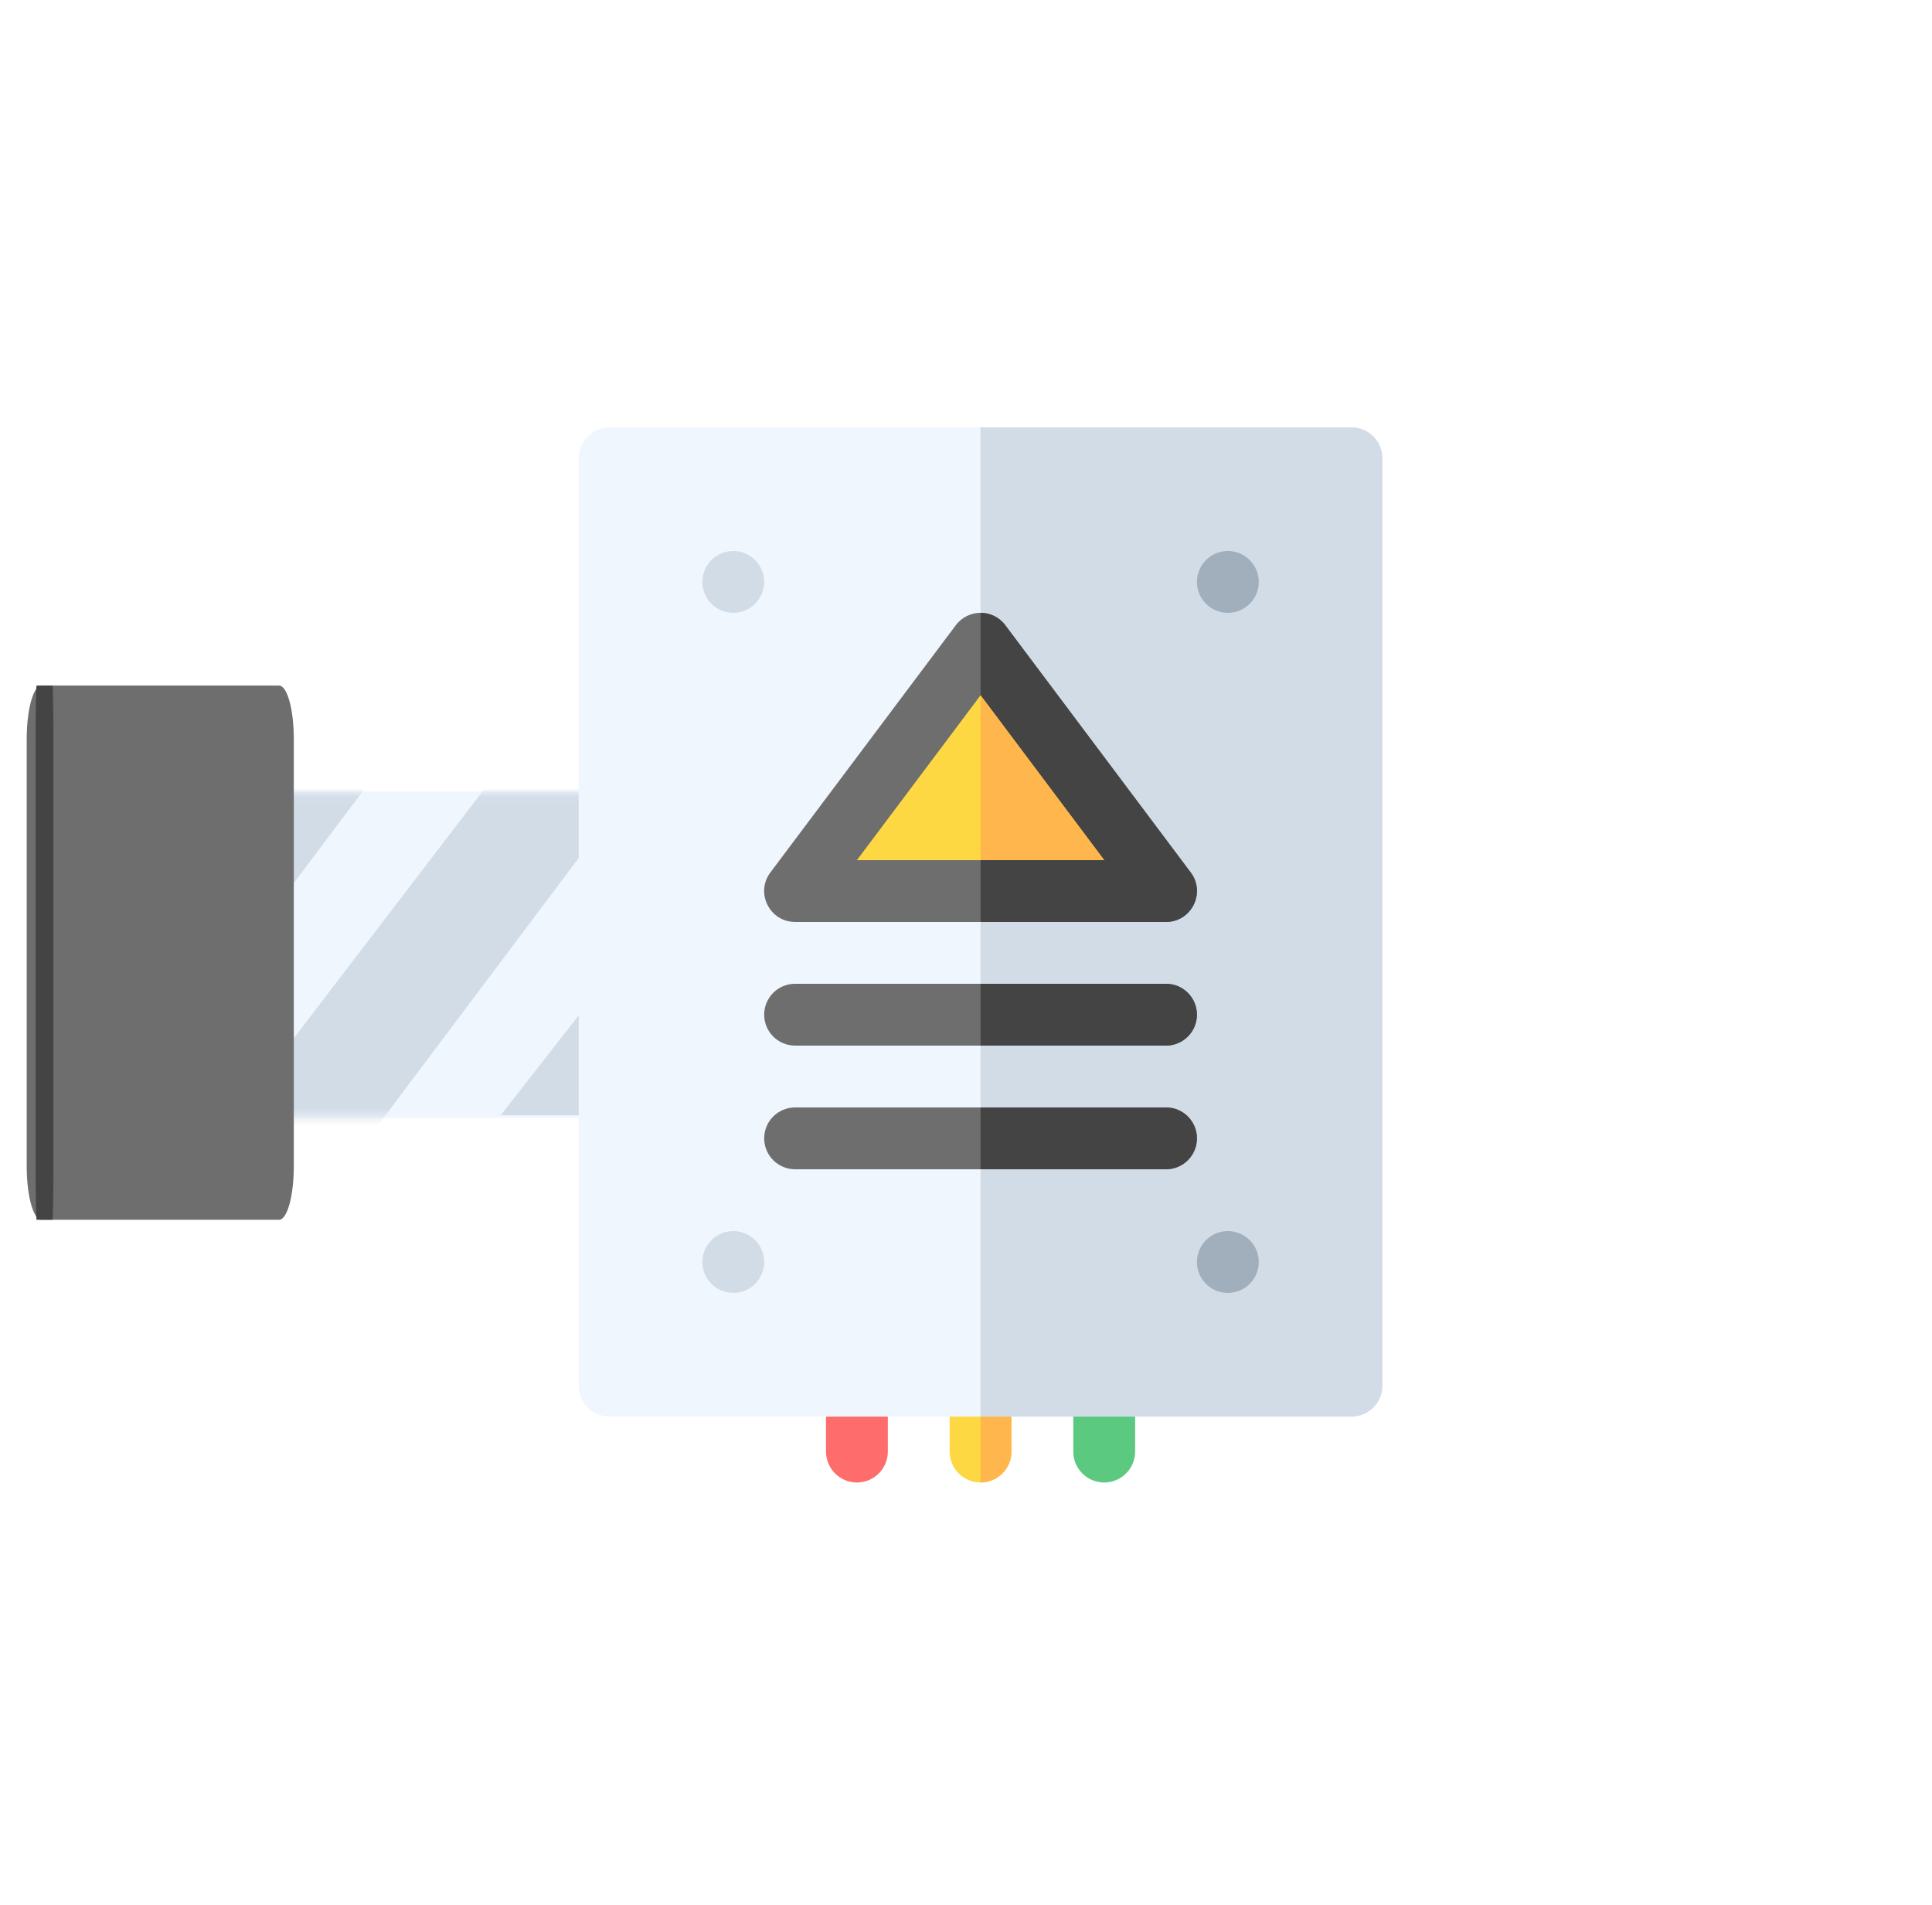<svg width="217" height="214" viewBox="0 0 217 214" fill="none" xmlns="http://www.w3.org/2000/svg">
<path d="M63.196 125.546L68.493 125.546L82.323 125.546L103.758 125.546L111.776 125.546L122.457 125.159C125.017 124.287 126.842 122.055 126.842 119.436L126.842 94.998C126.842 91.626 123.814 88.889 120.082 88.889L82.323 88.889L73.459 88.889L63.196 88.889L41.761 88.889L32.667 88.889L22.634 88.889L18.677 88.889C14.945 88.889 11.916 91.626 11.916 94.998L11.916 119.436C11.916 122.809 14.945 125.546 18.677 125.546L63.196 125.546Z" fill="#EFF6FE"/>
<path d="M91.215 102.464L91.215 83.71C91.215 82.753 91.077 81.831 90.83 80.982L90.186 81.691L90.186 82.182L90.224 89.187L84.42 89.187L56.239 125.256L73.407 125.256L91.215 102.464Z" fill="#D2DCE7"/>
<mask id="mask0" mask-type="alpha" maskUnits="userSpaceOnUse" x="12" y="89" width="170" height="37">
<path d="M87.563 125.373L95.367 125.373L115.743 125.373L147.324 125.373L159.136 125.373L174.873 124.99C178.645 124.126 181.334 121.915 181.334 119.32L181.334 95.108C181.334 91.766 176.872 89.055 171.374 89.055L115.743 89.055L102.683 89.055L87.563 89.055L55.982 89.055L42.584 89.055L27.802 89.055L21.972 89.055C16.474 89.055 12.012 91.766 12.012 95.108L12.012 119.32C12.012 122.661 16.474 125.373 21.972 125.373L87.563 125.373Z" fill="#EFF6FE"/>
</mask>
<g mask="url(#mask0)">
<path d="M70.867 88.561L62.946 87.622C62.934 86.657 59.235 83.483 58.978 82.631L28.686 122.242L28.747 127.337L28.952 144.365L70.867 88.561Z" fill="#D2DCE7"/>
<path d="M24.797 127.337L28.686 122.242L28.747 127.337L24.797 127.337Z" fill="#D2DCE7"/>
<path d="M40.976 88.561L33.056 87.622C33.044 86.657 29.344 83.483 29.087 82.631L-1.204 122.242L-1.143 127.337L-0.939 144.365L40.976 88.561Z" fill="#D2DCE7"/>
<path d="M-5.093 127.337L-1.204 122.242L-1.143 127.337L-5.093 127.337Z" fill="#D2DCE7"/>
</g>
<path d="M3 83L3 131C3 134.312 3.741 137 4.654 137L31.346 137C32.259 137 33 134.312 33 131L33 83C33 79.688 32.259 77 31.346 77L4.654 77C3.741 77 3 79.688 3 83Z" fill="#6E6E6E"/>
<g filter="url(#filter0_d)">
<path d="M3 83L3 131C3 134.312 3.049 137 3.11 137L4.89 137C4.951 137 5 134.312 5 131L5 83C5 79.688 4.951 77 4.89 77L3.11 77C3.049 77 3 79.688 3 83Z" fill="#444444"/>
</g>
<g clip-path="url(#clip0)">
<path d="M96.248 166.509C94.33 166.509 92.776 164.954 92.776 163.037L92.776 155.63C92.776 153.713 94.33 152.158 96.248 152.158C98.165 152.158 99.72 153.713 99.72 155.63L99.72 163.037C99.72 164.954 98.165 166.509 96.248 166.509Z" fill="#FF6C6C"/>
<path d="M124.023 166.509C122.106 166.509 120.551 164.954 120.551 163.037L120.551 155.63C120.551 153.713 122.106 152.158 124.023 152.158C125.941 152.158 127.495 153.713 127.495 155.63L127.495 163.037C127.495 164.954 125.941 166.509 124.023 166.509Z" fill="#5BC980"/>
<path d="M113.607 155.63L113.607 163.037C113.607 164.954 112.051 166.509 110.135 166.509C108.218 166.509 106.663 164.954 106.663 163.037L106.663 155.63C106.663 153.714 108.218 152.158 110.135 152.158C112.051 152.158 113.607 153.714 113.607 155.63Z" fill="#FED843"/>
<path d="M113.607 155.63L113.607 163.037C113.607 164.954 112.052 166.509 110.135 166.509L110.135 152.158C112.052 152.158 113.607 153.714 113.607 155.63Z" fill="#FFB64C"/>
<path d="M155.271 90.258L155.271 51.472C155.271 49.555 153.715 48 151.799 48L68.472 48C66.555 48 65 49.555 65 51.472L65 155.631C65 157.548 66.555 159.103 68.472 159.103L151.799 159.103C153.715 159.103 155.271 157.547 155.271 155.631L155.271 109.901C155.271 105.591 155.271 104.534 155.271 100.007C155.271 95.48 155.271 94.207 155.271 90.258Z" fill="#EFF6FE"/>
<path d="M155.271 109.901L155.271 155.631C155.271 157.547 153.715 159.103 151.799 159.103L110.135 159.103L110.135 48L151.799 48C153.715 48 155.271 49.555 155.271 51.472L155.271 90.258L155.271 109.901Z" fill="#D2DCE7"/>
<path d="M133.745 97.995L112.913 70.219C112.219 69.293 111.177 68.83 110.135 68.83C109.094 68.83 108.052 69.293 107.358 70.219L86.526 97.995C84.811 100.281 86.45 103.55 89.304 103.55L130.967 103.55C133.826 103.55 135.458 100.277 133.745 97.995Z" fill="#6E6E6E"/>
<path d="M130.967 103.55L110.135 103.55L110.135 68.83C111.176 68.83 112.218 69.293 112.912 70.219L133.744 97.995C135.457 100.277 133.825 103.55 130.967 103.55Z" fill="#444444"/>
<path d="M124.023 96.607L96.248 96.607L110.135 78.09L124.023 96.607Z" fill="#FED843"/>
<path d="M124.023 96.607L110.135 96.607L110.135 78.09L124.023 96.607Z" fill="#FFB64C"/>
<path d="M134.439 127.855C134.439 129.771 132.884 131.327 130.967 131.327L89.303 131.327C87.387 131.327 85.832 129.771 85.832 127.855C85.832 125.938 87.387 124.383 89.303 124.383L130.967 124.383C132.884 124.383 134.439 125.938 134.439 127.855Z" fill="#6E6E6E"/>
<path d="M134.439 113.966C134.439 115.883 132.884 117.438 130.967 117.438L89.303 117.438C87.387 117.438 85.832 115.883 85.832 113.966C85.832 112.05 87.387 110.494 89.303 110.494L130.967 110.494C132.884 110.494 134.439 112.05 134.439 113.966Z" fill="#6E6E6E"/>
<path d="M134.439 127.855C134.439 129.771 132.883 131.327 130.967 131.327L110.135 131.327L110.135 124.383L130.967 124.383C132.883 124.383 134.439 125.938 134.439 127.855Z" fill="#444444"/>
<path d="M134.439 113.966C134.439 115.883 132.883 117.438 130.967 117.438L110.135 117.438L110.135 110.494L130.967 110.494C132.883 110.494 134.439 112.05 134.439 113.966Z" fill="#444444"/>
<path d="M82.359 68.831C84.277 68.831 85.831 67.276 85.831 65.359C85.831 63.441 84.277 61.887 82.359 61.887C80.442 61.887 78.888 63.441 78.888 65.359C78.888 67.276 80.442 68.831 82.359 68.831Z" fill="#D2DCE7"/>
<path d="M82.359 145.215C84.277 145.215 85.831 143.661 85.831 141.743C85.831 139.826 84.277 138.271 82.359 138.271C80.442 138.271 78.888 139.826 78.888 141.743C78.888 143.661 80.442 145.215 82.359 145.215Z" fill="#D2DCE7"/>
<path d="M137.911 68.831C139.829 68.831 141.383 67.276 141.383 65.359C141.383 63.441 139.829 61.887 137.911 61.887C135.994 61.887 134.439 63.441 134.439 65.359C134.439 67.276 135.994 68.831 137.911 68.831Z" fill="#A1AEBC"/>
<path d="M137.911 145.215C139.829 145.215 141.383 143.661 141.383 141.743C141.383 139.826 139.829 138.271 137.911 138.271C135.994 138.271 134.439 139.826 134.439 141.743C134.439 143.661 135.994 145.215 137.911 145.215Z" fill="#A1AEBC"/>
</g>
<defs>
<filter id="filter0_d" x="0" y="73" width="10" height="68" filterUnits="userSpaceOnUse" color-interpolation-filters="sRGB">
<feFlood flood-opacity="0" result="BackgroundImageFix"/>
<feColorMatrix in="SourceAlpha" type="matrix" values="0 0 0 0 0 0 0 0 0 0 0 0 0 0 0 0 0 0 127 0"/>
<feOffset dx="1"/>
<feGaussianBlur stdDeviation="2"/>
<feColorMatrix type="matrix" values="0 0 0 0 0 0 0 0 0 0 0 0 0 0 0 0 0 0 0.1 0"/>
<feBlend mode="normal" in2="BackgroundImageFix" result="effect1_dropShadow"/>
<feBlend mode="normal" in="SourceGraphic" in2="effect1_dropShadow" result="shape"/>
</filter>
<clipPath id="clip0">
<rect width="118.889" height="118.889" fill="white" transform="translate(51 48)"/>
</clipPath>
</defs>
</svg>
